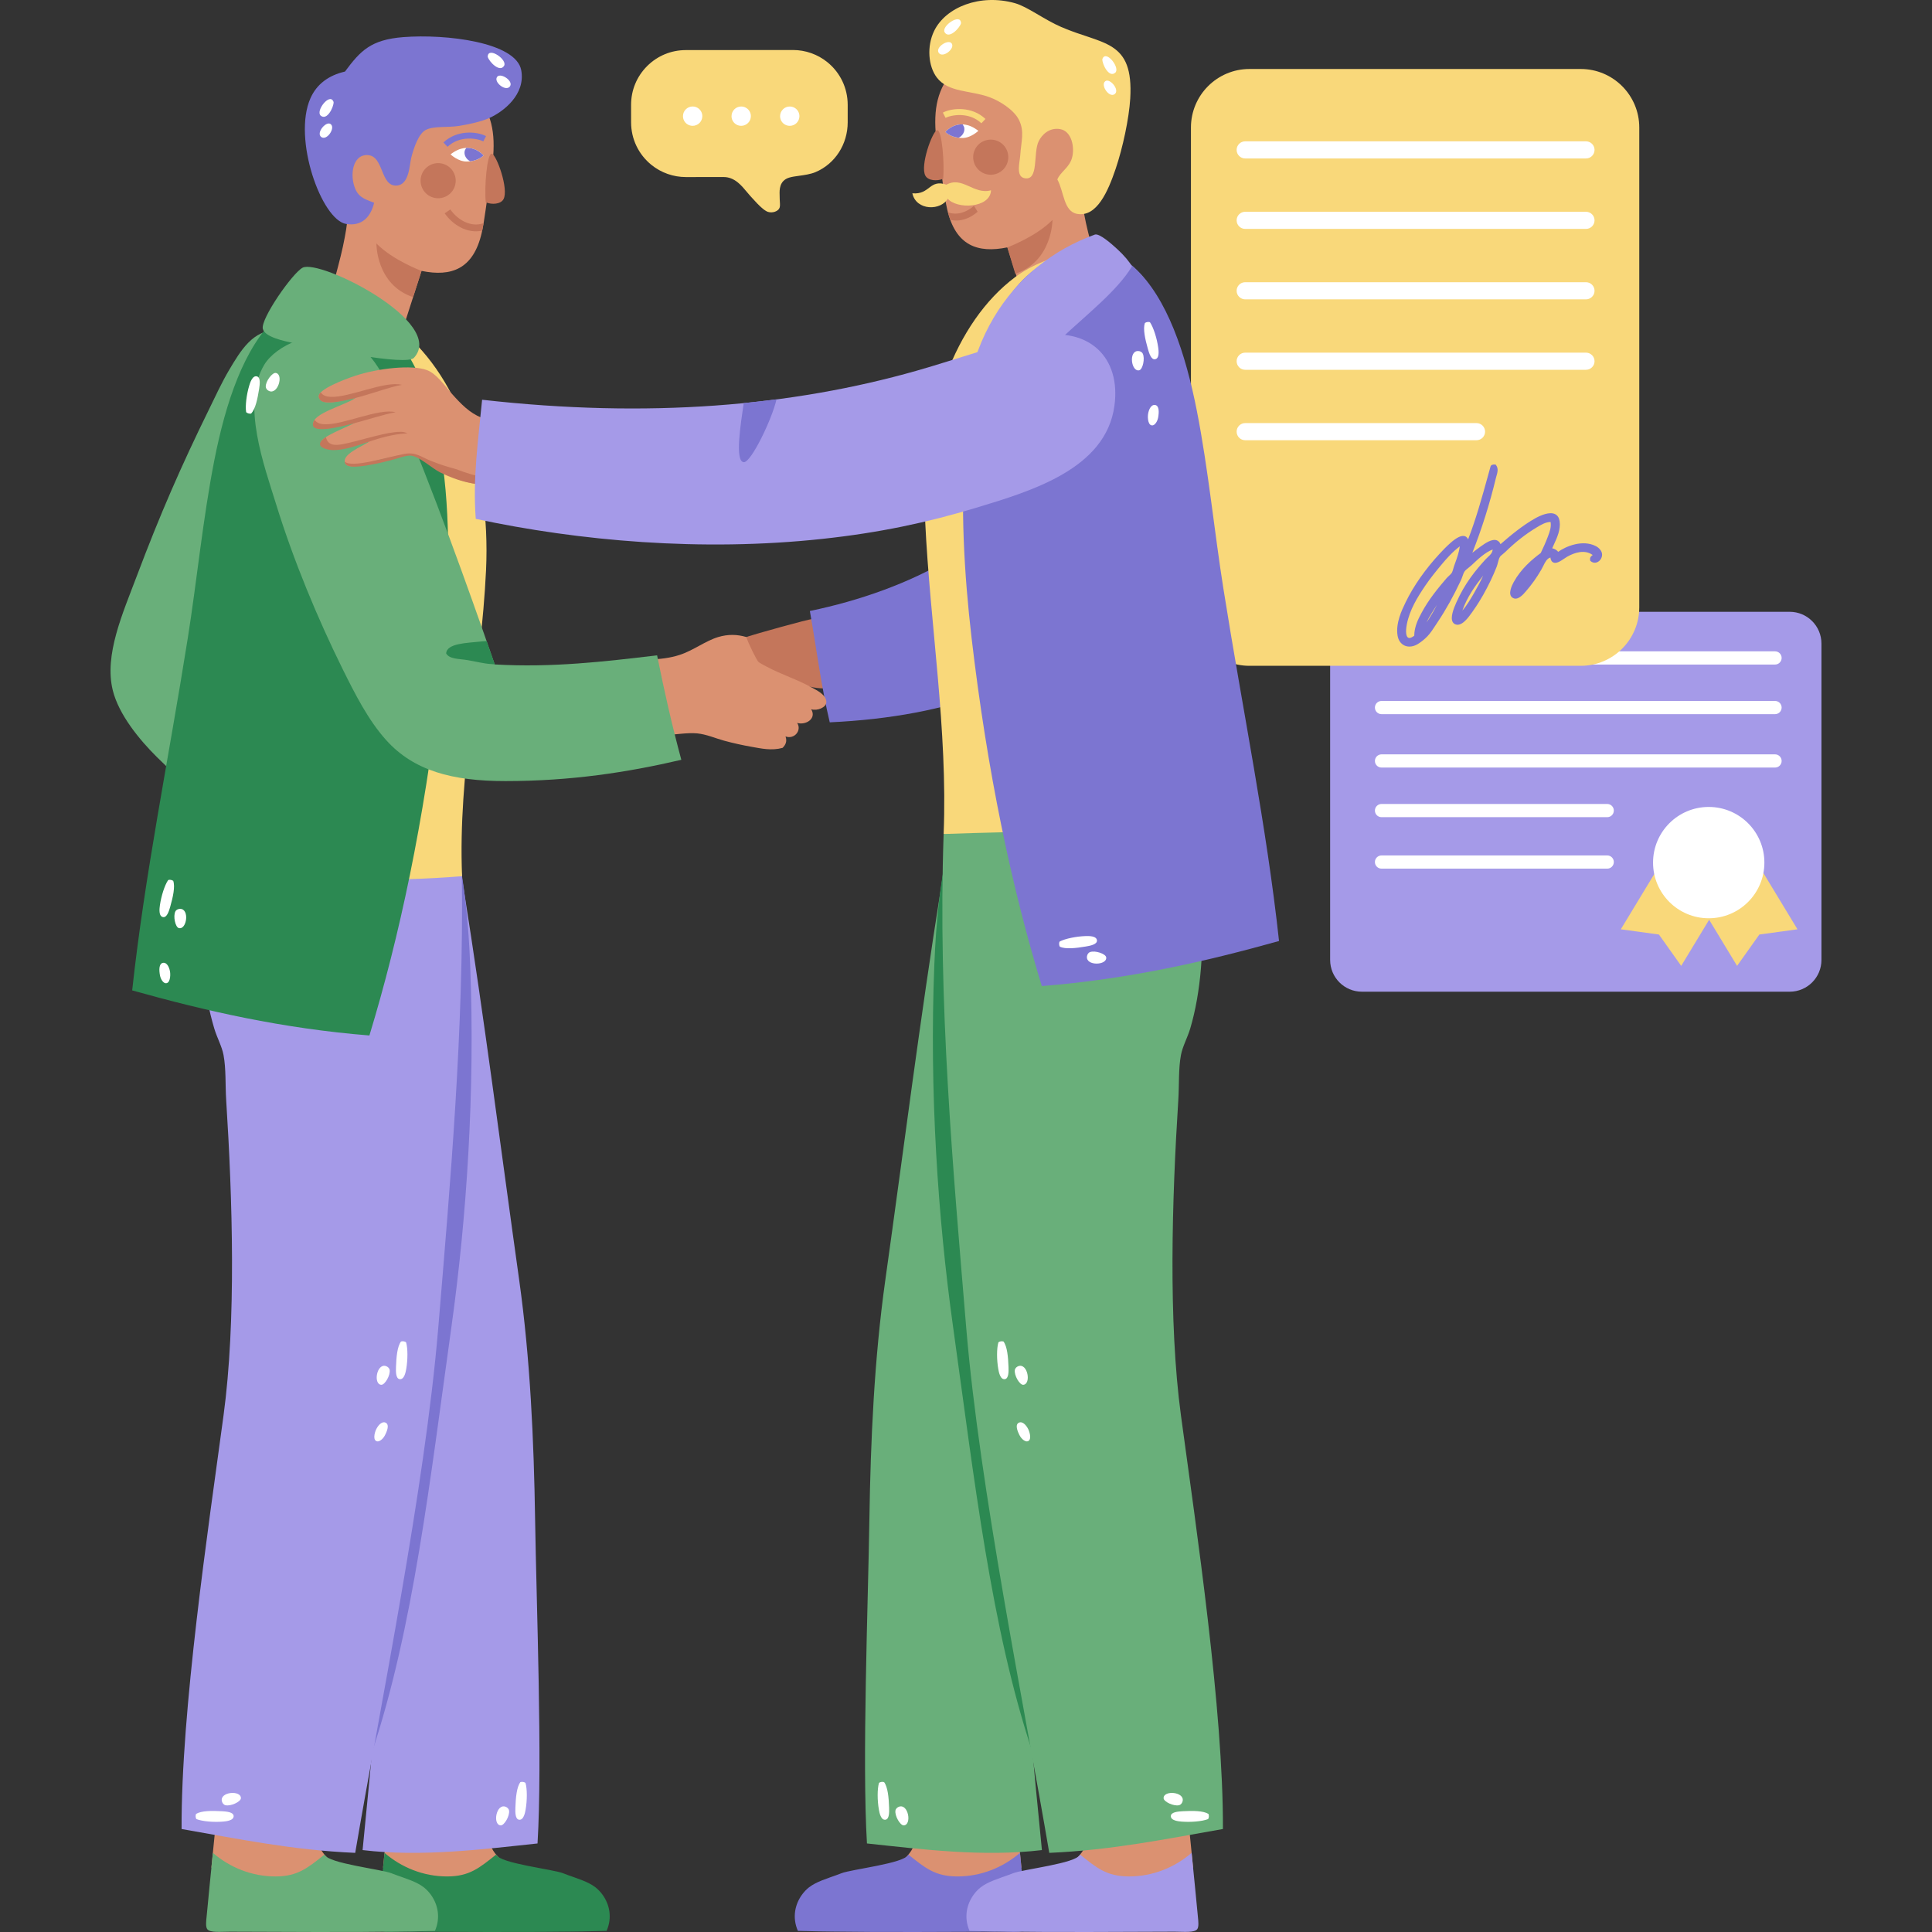 <?xml version="1.0" encoding="UTF-8"?>
<!-- Generator: Adobe Illustrator 25.2.1, SVG Export Plug-In . SVG Version: 6.00 Build 0)  -->
<svg xmlns="http://www.w3.org/2000/svg" xmlns:xlink="http://www.w3.org/1999/xlink" version="1.1" id="Capa_1" x="0px" y="0px" viewBox="0 0 512 512" style="enable-background:new 0 0 512 512;" xml:space="preserve" width="512" height="512">
<rect x="0" y="0" width="512" height="512" fill="#333333" stroke="none"/>
<g>
	<g>
		<g>
			<path style="fill-rule:evenodd;clip-rule:evenodd;fill:#A59AE8;" d="M474.287,262.811H360.919c-4.649,0-8.418-3.769-8.418-8.418     V170.55c0-4.649,3.769-8.418,8.418-8.418h113.368c4.649,0,8.418,3.769,8.418,8.418v83.843     C482.705,259.042,478.936,262.811,474.287,262.811z"/>
			<g>
				<polygon style="fill-rule:evenodd;clip-rule:evenodd;fill:#F9D87A;" points="445.536,255.968 439.631,247.657 429.531,246.275       443.801,222.715 459.805,232.412     "/>
				<polygon style="fill-rule:evenodd;clip-rule:evenodd;fill:#F9D87A;" points="460.344,255.968 466.25,247.657 476.349,246.275       462.078,222.715 446.076,232.412     "/>
				<path style="fill-rule:evenodd;clip-rule:evenodd;fill:#FFFFFF;" d="M467.58,228.6c0,8.148-6.605,14.751-14.751,14.751      c-8.15,0-14.753-6.603-14.753-14.751c0-8.145,6.603-14.751,14.753-14.751C460.975,213.848,467.58,220.455,467.58,228.6z"/>
			</g>
			<g>
				<g>
					<path style="fill:#FFFFFF;" d="M470.401,176.113H366.119c-0.968,0-1.752-0.784-1.752-1.75c0-0.966,0.784-1.75,1.752-1.75       h104.283c0.968,0,1.751,0.784,1.751,1.75C472.153,175.328,471.369,176.113,470.401,176.113z"/>
					<path style="fill:#FFFFFF;" d="M470.401,189.26H366.119c-0.968,0-1.752-0.784-1.752-1.75c0-0.969,0.784-1.75,1.752-1.75       h104.283c0.968,0,1.751,0.781,1.751,1.75C472.153,188.476,471.369,189.26,470.401,189.26z"/>
				</g>
				<g>
					<path style="fill:#FFFFFF;" d="M470.401,203.412H366.119c-0.968,0-1.752-0.781-1.752-1.75c0-0.966,0.784-1.75,1.752-1.75       h104.283c0.968,0,1.751,0.784,1.751,1.75C472.153,202.632,471.369,203.412,470.401,203.412z"/>
					<path style="fill:#FFFFFF;" d="M425.931,216.56h-59.813c-0.968,0-1.752-0.781-1.752-1.75c0-0.966,0.784-1.75,1.752-1.75h59.813       c0.966,0,1.75,0.784,1.75,1.75C427.681,215.779,426.898,216.56,425.931,216.56z"/>
					<path style="fill:#FFFFFF;" d="M425.931,230.199h-59.813c-0.968,0-1.752-0.78-1.752-1.75c0-0.966,0.784-1.75,1.752-1.75h59.813       c0.966,0,1.75,0.784,1.75,1.75C427.681,229.418,426.898,230.199,425.931,230.199z"/>
				</g>
			</g>
		</g>
		<g>
			<path style="fill-rule:evenodd;clip-rule:evenodd;fill:#F9D87A;" d="M418.912,176.449h-87.786     c-8.568,0-15.514-6.946-15.514-15.514V33.797c0-8.568,6.946-15.514,15.514-15.514h87.786c8.568,0,15.514,6.946,15.514,15.514     v127.139C434.426,169.504,427.48,176.449,418.912,176.449z"/>
			<path style="fill:#FFFFFF;" d="M420.299,41.995H329.99c-1.254,0-2.27-1.016-2.27-2.27c0-1.254,1.017-2.27,2.27-2.27h90.309     c1.254,0,2.27,1.016,2.27,2.27C422.57,40.979,421.553,41.995,420.299,41.995z"/>
			<path style="fill:#FFFFFF;" d="M420.299,60.662H329.99c-1.254,0-2.27-1.016-2.27-2.27c0-1.254,1.017-2.27,2.27-2.27h90.309     c1.254,0,2.27,1.016,2.27,2.27C422.57,59.646,421.553,60.662,420.299,60.662z"/>
			<path style="fill:#FFFFFF;" d="M420.299,79.329H329.99c-1.254,0-2.27-1.017-2.27-2.27c0-1.254,1.017-2.27,2.27-2.27h90.309     c1.254,0,2.27,1.017,2.27,2.27C422.57,78.312,421.553,79.329,420.299,79.329z"/>
			<path style="fill:#FFFFFF;" d="M420.299,97.997H329.99c-1.254,0-2.27-1.017-2.27-2.27c0-1.253,1.017-2.27,2.27-2.27h90.309     c1.254,0,2.27,1.017,2.27,2.27C422.57,96.98,421.553,97.997,420.299,97.997z"/>
			<path style="fill:#FFFFFF;" d="M391.289,116.664H329.99c-1.254,0-2.27-1.017-2.27-2.27c0-1.254,1.017-2.27,2.27-2.27h61.299     c1.253,0,2.27,1.017,2.27,2.27C393.56,115.647,392.543,116.664,391.289,116.664z"/>
			<path style="fill:#7C75D1;" d="M422.954,144.749c-3.565-1.865-8.057,0.069-10.024,1.493c-0.365-0.47-0.893-0.786-1.577-0.947     c0.134-0.318,0.291-0.656,0.454-1.01c0.819-1.775,1.836-3.983,1.502-6.189c-0.136-0.899-0.538-1.518-1.194-1.842     c-1.494-0.741-3.892,0.35-5.19,1.064c-3.352,1.848-6.82,4.736-9.27,6.892c-0.212-0.504-0.535-0.842-0.964-1.01     c-1.315-0.507-3.153,0.809-4.255,1.595l-0.111,0.078c-0.659,0.468-1.274,0.947-1.821,1.373c-0.109,0.086-0.217,0.169-0.322,0.25     c2.437-6.109,4.639-13.089,6.245-19.809c0.04-0.169,0.093-0.349,0.148-0.535c0.263-0.891,0.59-2.003-0.118-2.9l-0.1-0.129     l-0.163-0.015c-0.687-0.061-1.1,0.134-1.202,0.575l-0.671,2.423c-1.57,5.676-3.188,11.532-5.262,16.831     c-0.168-0.393-0.42-0.663-0.752-0.805c-0.895-0.387-2.258,0.248-4.051,1.867c-1.106,0.993-1.924,1.861-2.737,2.736     c-3.745,4.031-6.943,8.593-9.003,12.849c-1.007,2.078-2.692,5.556-2.143,8.867c0.204,1.23,0.85,2.156,1.818,2.612     c0.411,0.192,0.86,0.287,1.327,0.287c0.696,0,1.432-0.211,2.14-0.625c0.949-0.556,1.987-1.441,2.594-2.074     c0.845-0.88,1.564-1.988,2.258-3.06c0.198-0.306,0.395-0.61,0.596-0.911c2.077-3.101,4.057-6.666,6.054-10.898     c0.155-0.325,0.279-0.684,0.402-1.041c0.172-0.499,0.334-0.971,0.572-1.317c0.216-0.313,0.621-0.633,1.049-0.969     c0.281-0.222,0.563-0.445,0.809-0.677c1.676-1.59,3.558-3.377,5.583-4.162c-0.09,0.921-0.612,1.4-1.203,1.942     c-0.204,0.188-0.409,0.377-0.6,0.584c-2.731,2.977-5.566,6.424-7.829,11.516c-0.735,1.648-1.635,3.979-0.962,5.185     c0.22,0.396,0.596,0.64,1.083,0.707c1.565,0.192,3.092-1.948,4.012-3.238l0.165-0.232c1.373-1.908,2.44-3.751,2.835-4.455     c1.419-2.528,2.609-5.011,3.537-7.38c0.149-0.377,0.253-0.781,0.353-1.169c0.145-0.556,0.281-1.081,0.525-1.486     c0.14-0.237,0.448-0.486,0.775-0.751c0.226-0.183,0.46-0.374,0.671-0.581c2.647-2.594,5.429-4.771,8.292-6.489     c1.171-0.704,2.378-1.429,3.692-1.447c0.239,1.37-0.265,2.689-0.714,3.861l-0.136,0.356c-0.467,1.247-1.014,2.417-1.542,3.547     l-0.214,0.458c-2.312,1.722-5.192,4.148-7.161,7.698c-0.517,0.937-1.593,3.21-0.398,4.103c1.37,1.024,2.944-0.84,3.617-1.635     l0.111-0.13c1.509-1.755,2.693-3.423,3.958-5.58c0.194-0.333,0.368-0.683,0.541-1.029c0.516-1.042,0.971-1.957,1.896-2.229     c0.078,0.662,0.312,1.088,0.708,1.294c0.836,0.435,1.986-0.344,3.002-1.033c0.276-0.188,0.531-0.362,0.742-0.48     c1.922-1.076,4.619-1.996,6.752-0.442c-0.037,0.031-0.08,0.064-0.13,0.102c-0.273,0.207-0.686,0.519-0.548,1.283l0.023,0.129     l0.098,0.087c0.536,0.475,1.208,0.569,1.834,0.268c0.757-0.367,1.253-1.221,1.206-2.078     C424.514,145.961,423.718,145.149,422.954,144.749z M393.054,152.549c-0.607,1.351-1.376,2.824-2.347,4.501     c-0.927,1.604-1.951,3.374-3.168,4.764C388.824,158.183,390.905,155.282,393.054,152.549z M380.805,160.292     c-0.758,1.482-1.7,3.15-2.758,4.669c0.448-0.977,1.023-1.908,1.586-2.823l0.173-0.282     C380.137,161.317,380.47,160.797,380.805,160.292z M386.871,144.787c-0.225,1.616-0.746,3.06-1.253,4.461l-0.263,0.733     c-0.081,0.228-0.148,0.471-0.216,0.714c-0.108,0.395-0.211,0.766-0.362,1.035c-0.163,0.293-0.47,0.578-0.797,0.881     c-0.233,0.214-0.467,0.433-0.665,0.664c-2.192,2.557-4.687,5.58-6.576,9.109c-0.815,1.523-1.923,3.592-1.954,6.102l-0.111,0.074     c-0.485,0.322-0.948,0.618-1.401,0.475c-0.658-0.216-0.834-1.623-0.451-3.586c0.763-3.898,2.822-7.179,4.864-10.208     c1.327-1.964,2.898-3.898,4.399-5.695C383.342,148.039,384.991,146.178,386.871,144.787z"/>
		</g>
		<g>
			<path style="fill:#F9D87A;" d="M219.261,16.477c-2.57-2.083-5.813-3.229-9.13-3.224l-28.402,0.023     c-3.873,0.004-7.511,1.513-10.249,4.254c-2.737,2.741-4.243,6.386-4.237,10.262l0.003,4.639     c0.003,4.393,1.966,8.497,5.383,11.263c2.572,2.085,5.815,3.229,9.128,3.227l10.009-0.007c1.339-0.001,2.575,0.472,3.778,1.444     c0.902,0.736,1.667,1.651,2.34,2.463c0.315,0.382,0.614,0.739,0.906,1.058c0.165,0.18,0.342,0.378,0.535,0.589     c0.824,0.915,1.855,2.053,2.842,2.855c0.691,0.557,1.128,0.761,1.379,0.837c1.207,0.357,2.449-0.148,2.903-0.817     c0.295-0.441,0.28-0.945,0.215-1.948c-0.021-0.397-0.053-0.851-0.048-1.339c0-0.148-0.004-0.307-0.01-0.473     c-0.034-1.198-0.112-3.686,2.504-4.502c0.726-0.23,1.614-0.35,2.643-0.492c1.43-0.198,3.049-0.422,4.356-0.971     c5.191-2.188,8.545-7.382,8.539-13.231l-0.002-4.647C224.639,23.349,222.678,19.243,219.261,16.477"/>
			<g>
				<path style="fill:#FFFFFF;" d="M210.903,28.794c-0.461-0.372-1.018-0.566-1.613-0.566c-0.682-0.002-1.324,0.266-1.809,0.75      c-0.481,0.48-0.751,1.123-0.748,1.809c0,0.779,0.344,1.505,0.949,1.996c0.46,0.37,1.02,0.566,1.609,0.564      c1.413,0.005,2.563-1.147,2.563-2.56C211.854,30.013,211.51,29.285,210.903,28.794"/>
				<path style="fill:#FFFFFF;" d="M198.036,28.791c-0.46-0.372-1.016-0.569-1.612-0.568c-1.413-0.001-2.561,1.145-2.559,2.559      c-0.003,0.779,0.343,1.506,0.948,1.996c0.46,0.373,1.02,0.567,1.611,0.565c0.684,0.001,1.329-0.264,1.812-0.75      c0.484-0.481,0.75-1.124,0.751-1.811C198.989,30.006,198.642,29.28,198.036,28.791"/>
				<path style="fill:#FFFFFF;" d="M185.17,28.789c-0.461-0.374-1.017-0.569-1.612-0.568c-0.683-0.004-1.327,0.265-1.813,0.75      c-0.481,0.482-0.749,1.124-0.747,1.809c-0.002,0.779,0.343,1.504,0.947,1.995c0.462,0.373,1.019,0.568,1.611,0.569      c0.687-0.001,1.33-0.267,1.813-0.752c0.485-0.48,0.751-1.125,0.75-1.81C186.121,30.004,185.776,29.277,185.17,28.789"/>
			</g>
		</g>
	</g>
	<g>
		<g>
			<g>
				<path style="fill-rule:evenodd;clip-rule:evenodd;fill:#C4765B;" d="M221.099,182.191c-6.53,1.139-11.349-2.052-16.127-4.441      c-0.806-0.403-1.659-0.738-2.476-1.179c-0.791-0.426-1.521-1.095-2.267-1.361c-0.643-0.23-2.164-0.541-2.777-0.329      c-0.791,0.268-1.48,1.657-1.935,2.535c-1.052,2.04-1.772,3.798-3.109,5.524c-0.628,0.814-1.414,1.797-2.599,1.935      c-1.23-2.313-0.169-4.898,0.363-7.28c0.449-2.024,0.857-5.245,2.205-6.583c1.215-1.205,4.176-1.69,6.07-2.414      c0.74-0.283,16.081-4.641,16.974-4.562c0.5,0.041,1.547,1.146,2.231,1.751c4.329,3.803-2.634,10.621,1.664,14.409      c0.342,0.299,0.7,0.707,1.026,1.026C220.614,181.487,221.217,181.676,221.099,182.191z"/>
			</g>
			<path style="fill-rule:evenodd;clip-rule:evenodd;fill:#7C75D1;" d="M262.39,183.345c-12.201,4.661-26.388,7.334-42.5,8.079     c-2.236-9.355-3.528-19.658-5.268-29.505c13.437-2.785,26.307-7.433,36.879-13.697c1.858-1.098,3.946-1.922,4.916-3.512     c0.296-0.066,0.332,0.138,0.352,0.352c0.234,0,0.47,0,0.699,0C257.463,159.473,259.842,171.494,262.39,183.345z"/>
		</g>
		<g>
			<g>
				<g>
					<g>
						<g>
							<path style="fill-rule:evenodd;clip-rule:evenodd;fill:#DB9171;" d="M104.467,465.381l-2.956,29.538l21.616,10.649         c0,0,16.653-8.566,13.778-10.123c-1.169-0.628-6.065-2.803-7.193-7.316c-1.873-7.453,1.128-20.977,1.128-20.977         L104.467,465.381z"/>
						</g>
						<path style="fill:#2C8952;" d="M101.905,491.029c4.492,3.87,10.302,6.249,16.586,6.249c5.932,0,8.607-2.308,12.988-5.794        c0.005,0.005,0.005,0.02,0.01,0.031c1.041,2.318,15.045,3.849,17.725,4.911c0.96,0.383,1.966,0.73,2.951,1.072        c0.756,0.265,1.496,0.536,2.216,0.822c0.005,0.005,0.01,0.005,0.015,0.01c0.291,0.117,0.577,0.235,0.853,0.362        c0.056,0.026,0.113,0.051,0.169,0.072c0.24,0.112,0.48,0.23,0.715,0.347c0.112,0.061,0.214,0.122,0.327,0.184        c0.179,0.102,0.363,0.194,0.536,0.306c0.133,0.082,0.25,0.173,0.378,0.26c0.138,0.097,0.286,0.184,0.419,0.291        c0.689,0.536,1.348,1.22,1.925,2.022c1.72,2.41,2.634,5.861,1.041,9.531c0,0-4.293,0.117-6.432,0.153        c-0.648,0.016-1.302,0.016-1.955,0.026l-0.669,0.015l-0.005-0.005c-12.436,0.184-32.474,0.087-45.236,0.025        c-2.318-0.01-5.325,0.357-6.065-0.694c-0.117-0.163-0.184-0.393-0.23-0.649c-0.158-0.919,0.051-2.343,0.179-3.696        C100.68,503.24,101.303,497.012,101.905,491.029z"/>
					</g>
					<g>
						<path style="fill-rule:evenodd;clip-rule:evenodd;fill:#A59AE8;" d="M119.334,219.872c-0.235,0-0.47,0-0.704,0        c0.153,43.577-6.407,84.85-9.833,126.794c-3.4,41.612-8.572,102.266-12.707,143.628c15.617,1.863,31.958-0.225,46.36-1.756        c1.328-21.692-0.301-63.6-0.638-85.675c-0.327-21.288-1.302-42.781-4.212-63.574c-4.901-34.922-9.154-68.774-14.754-103.961        C122.014,230.093,121.524,223.219,119.334,219.872z"/>
						<path style="fill-rule:evenodd;clip-rule:evenodd;fill:#7C75D1;" d="M121.09,224.789c-0.296-0.061-0.332,0.138-0.352,0.355        c-6.846,80.378-15.305,161.915-22.146,239.186c10.976-33.04,15.336-71.809,21.095-113.094        c3.921-28.147,6.264-61.869,4.916-95.535C124.168,244.816,123.168,234.601,121.09,224.789z"/>
						<g>
							<path style="fill-rule:evenodd;clip-rule:evenodd;fill:#FFFFFF;" d="M137.911,472.273c-0.98,1.307-1.235,4.059-1.327,6.774         c-0.041,1.164-0.072,3.043,0.965,3.196c1.24,0.184,1.618-1.945,1.751-2.711c0.413-2.415,0.428-5.417-0.031-7.015         C139.019,472.227,138.34,472.13,137.911,472.273z"/>
							<path style="fill-rule:evenodd;clip-rule:evenodd;fill:#FFFFFF;" d="M133.96,478.797c-2.491-0.873-3.456,4.82-1.271,4.947         c0.949,0.046,2.445-2.527,2.215-3.936C134.817,479.303,134.394,478.95,133.96,478.797z"/>
						</g>
					</g>
				</g>
				<g>
					<g>
						<g>
							<path style="fill-rule:evenodd;clip-rule:evenodd;fill:#DB9171;" d="M58.976,465.381l-2.956,29.538l21.615,10.649         c0,0,16.658-8.566,13.779-10.123c-1.164-0.628-6.06-2.803-7.188-7.316c-1.873-7.453,1.128-20.977,1.128-20.977         L58.976,465.381z"/>
						</g>
						<path style="fill:#69AF7A;" d="M56.418,491.029c4.493,3.87,10.297,6.249,16.581,6.249c5.937,0,8.607-2.308,12.988-5.794        c0.005,0.005,0.005,0.02,0.01,0.031c1.047,2.318,15.05,3.849,17.725,4.911c0.965,0.383,1.97,0.73,2.951,1.072        c0.761,0.265,1.501,0.536,2.221,0.822c0.005,0.005,0.01,0.005,0.015,0.01c0.291,0.117,0.572,0.235,0.853,0.362        c0.056,0.026,0.112,0.051,0.163,0.072c0.245,0.112,0.485,0.23,0.715,0.347c0.112,0.061,0.219,0.122,0.332,0.184        c0.178,0.102,0.362,0.194,0.536,0.306c0.128,0.082,0.25,0.173,0.378,0.26c0.133,0.097,0.286,0.184,0.418,0.291        c0.684,0.536,1.348,1.22,1.92,2.022c1.72,2.41,2.634,5.861,1.047,9.531c0,0-4.294,0.117-6.432,0.153        c-0.653,0.016-1.302,0.016-1.955,0.026l-0.674,0.015v-0.005c-12.436,0.184-32.474,0.087-45.236,0.025        c-2.318-0.01-5.325,0.357-6.065-0.694c-0.118-0.163-0.189-0.393-0.235-0.649c-0.158-0.919,0.056-2.343,0.184-3.696        C55.193,503.24,55.811,497.012,56.418,491.029z"/>
					</g>
					<g>
						<path style="fill-rule:evenodd;clip-rule:evenodd;fill:#A59AE8;" d="M63.101,217.064        c-10.598,12.944-12.007,36.341-6.32,55.493c0.715,2.415,2.027,4.73,2.456,7.025c0.694,3.701,0.449,7.925,0.704,11.946        c1.669,26.166,2.685,58.615-0.704,83.589c-4.069,30.059-11.257,78.221-11.114,109.592c14.861,2.578,29.288,5.6,46.013,6.32        c6.545-38.564,18.46-96.564,22.003-139.094c3.216-38.648,6.795-79.226,6.257-119.73l-6.032-10.653        C97.039,220.151,83.312,217.577,63.101,217.064z"/>
						<g>
							<path style="fill-rule:evenodd;clip-rule:evenodd;fill:#FFFFFF;" d="M51.951,480.711c1.394-0.858,4.156-0.868,6.866-0.715         c1.164,0.071,3.038,0.204,3.099,1.251c0.071,1.25-2.088,1.434-2.859,1.496c-2.44,0.204-5.437-0.056-6.983-0.659         C51.803,481.809,51.772,481.12,51.951,480.711z"/>
							<path style="fill-rule:evenodd;clip-rule:evenodd;fill:#FFFFFF;" d="M58.807,477.362c-0.648-2.553,5.105-3.007,5.034-0.817         c-0.026,0.944-2.731,2.205-4.115,1.848C59.231,478.261,58.92,477.812,58.807,477.362z"/>
						</g>
						<g>
							<path style="fill-rule:evenodd;clip-rule:evenodd;fill:#FFFFFF;" d="M106.27,355.513c-0.98,1.312-1.241,4.064-1.327,6.78         c-0.041,1.159-0.077,3.043,0.96,3.196c1.246,0.184,1.623-1.95,1.756-2.711c0.414-2.415,0.429-5.422-0.03-7.014         C107.372,355.467,106.693,355.37,106.27,355.513z"/>
							<path style="fill-rule:evenodd;clip-rule:evenodd;fill:#FFFFFF;" d="M102.318,362.042c-2.491-0.873-3.461,4.814-1.271,4.942         c0.945,0.051,2.445-2.522,2.216-3.936C103.171,362.548,102.752,362.196,102.318,362.042z"/>
							<path style="fill-rule:evenodd;clip-rule:evenodd;fill:#FFFFFF;" d="M102.18,377.011c-0.847-0.403-1.858,0.506-2.461,1.72         c-0.49,0.975-0.975,3.068,0.265,3.247c0.552,0.077,1.455-0.541,1.986-1.537C102.594,379.272,103.273,377.527,102.18,377.011z         "/>
						</g>
					</g>
				</g>
			</g>
			<g>
				<g>
					<path style="fill-rule:evenodd;clip-rule:evenodd;fill:#DB9171;" d="M111.707,71.79c7.938,1.629,13.712-0.503,15.938-10.003       c0.801-3.441,1.286-8.47,2.093-13.125c1.48-8.508,1.761-14.789-1.246-20.193c-1.991-3.589-5.529-6.279-8.71-8.063       c-3.257-1.823-8.914-2.412-11.905-2.144c-7.928,0.717-16.74,8.212-17.613,19.014c-0.342,4.227,0.322,8.186,1.159,11.678       c1.378,5.667,0.822,9.848-0.541,16.352c-0.567,2.724-2.18,8.658-2.18,8.658c-2.833,9.056,15.087,14.373,18.886,10.646       L111.707,71.79"/>
					<g>
						<path style="fill-rule:evenodd;clip-rule:evenodd;fill:#7C75D1;" d="M99.148,53.739c-0.914,3.793-3.257,6.266-7.377,5.621        c-6.545-1.018-14.295-22.611-9.48-33.367c1.649-3.686,4.794-6.037,9.128-7.024c4.079-5.496,6.841-8.459,15.458-9.13        c11.313-0.878,29.901,1.33,31.259,8.781c1.179,6.463-4.742,10.976-8.428,12.643c-2.093,0.949-5.406,1.685-8.081,2.108        c-3.063,0.485-6.611-0.041-8.776,1.054c-1.858,0.934-3.145,4.541-3.865,7.377c-0.48,1.869-0.495,7.175-3.87,7.375        c-4.4,0.263-3.318-7.915-7.724-8.079c-4.049-0.146-4.789,5.577-3.16,9.133C95.309,52.577,97.259,52.937,99.148,53.739z"/>
						<g>
							<path style="fill-rule:evenodd;clip-rule:evenodd;fill:#FFFFFF;" d="M88.33,26.862c-0.996-2.287-4.748,2.55-3.344,3.773         c1.644,1.43,3.431-2.18,3.425-3.548C88.407,27.003,88.366,26.942,88.33,26.862z"/>
							<path style="fill-rule:evenodd;clip-rule:evenodd;fill:#FFFFFF;" d="M87.871,33.157c-1.052-1.723-4.436,2.175-2.629,3.219         C86.615,37.17,88.601,34.349,87.871,33.157z"/>
						</g>
						<g>
							<path style="fill-rule:evenodd;clip-rule:evenodd;fill:#FFFFFF;" d="M129.263,14.845c0.266-2.481,5.294,1.016,4.319,2.601         c-1.144,1.856-3.931-1.057-4.324-2.363C129.233,14.998,129.253,14.926,129.263,14.845z"/>
							<path style="fill-rule:evenodd;clip-rule:evenodd;fill:#FFFFFF;" d="M131.581,20.716c0.49-1.961,4.88,0.748,3.467,2.284         C133.975,24.167,131.239,22.069,131.581,20.716z"/>
						</g>
					</g>
					<g>
						<g>
							<g>
								<g>
									<path style="fill-rule:evenodd;clip-rule:evenodd;fill:#FFFFFF;" d="M119.4,40.909c5.156-4.03,8.735,0.288,8.735,0.288           s-1.389,1.572-4.457,1.611C121.401,42.837,119.4,40.909,119.4,40.909"/>
									<path style="fill-rule:evenodd;clip-rule:evenodd;fill:#7C75D1;" d="M128.135,41.198c0,0-1.736-2.108-4.569-2.004           c-0.117,0.207-0.383,0.605-0.429,0.845c-0.214,1.077,0.414,2.157,1.465,2.701           C127.022,42.448,128.135,41.198,128.135,41.198"/>
								</g>
								<path style="fill:#7C75D1;" d="M118.604,38.9c3.211-3.053,7.852-2.259,9.48-1.432l0.715-1.401          c-2.563-1.312-7.76-1.649-11.288,1.69L118.604,38.9z"/>
							</g>
							<path style="fill-rule:evenodd;clip-rule:evenodd;fill:#C4765B;" d="M130.356,40.748c-1.317-0.337-2.042,9.102-1.618,12.867         c1.634,0.677,3.962,0.508,4.692-0.819C134.889,50.173,131.612,41.075,130.356,40.748"/>
							<path style="fill:#C4765B;" d="M111.656,46.553c-0.735,2.463,0.664,5.059,3.124,5.794c2.466,0.733,5.059-0.671,5.794-3.129         c0.735-2.461-0.664-5.059-3.124-5.792C114.984,42.691,112.391,44.09,111.656,46.553"/>
						</g>
						<path style="fill:#C4765B;" d="M119.339,55.5l-1.491,1.036c2.114,3.02,5.948,5.46,9.935,4.587        c0.133-0.62,0.256-1.276,0.373-1.976C124.704,60.36,121.218,58.198,119.339,55.5z"/>
						<path style="fill-rule:evenodd;clip-rule:evenodd;fill:#C4765B;" d="M111.707,71.79c0,0-7.566-2.79-11.956-7.272        c0,0-0.14,10.929,9.724,14.222L111.707,71.79z"/>
					</g>
				</g>
				<g>
					<path style="fill-rule:evenodd;clip-rule:evenodd;fill:#69AF7A;" d="M73.454,87.539c1.103,0.018-0.026,1.57-0.455,2.795       c-5.422,15.721-7.173,37.484-9.827,57.28c-2.813,20.99-5.795,43.526-6.285,65.846c-0.694,1.154-1.43-0.541-1.731-0.766       c-4.651-3.523-9.072-7.591-13.611-12.099c-4.548-4.515-10.047-11.157-11.655-17.648c-2.323-9.396,2.635-20.39,6.386-30.345       c6.147-16.308,11.747-29.127,19.195-44.282c1.532-3.122,3.278-6.948,5.299-10.353C63.739,92.984,67.072,87.287,73.454,87.539z"/>
					<g>
						<path style="fill-rule:evenodd;clip-rule:evenodd;fill:#F9D87A;" d="M62.07,230.504c19.292,3.079,41.03,3.227,60.383,1.7        c-1.118-27.586,5.049-53.54,6.351-81.075c1.317-27.922-7.913-52.703-23.882-64.629c-3.972-2.966-10.328-5.84-16.51-6.32        c-2.226-0.174-6.734-0.207-9.48,0.702c-9.501,3.132-14.682,16.076-17.562,27.044C51.885,144.061,56.964,195.388,62.07,230.504        z"/>
						<g>
							<path style="fill-rule:evenodd;clip-rule:evenodd;fill:#2C8952;" d="M35.028,262.467         c19.486,5.452,39.774,10.098,62.869,11.946c7.98-26.225,14.453-56.634,18.613-92.375         c3.865-33.198,4.533-74.714-12.645-93.779c-4.646-5.167-14.539-12.135-24.234-8.431c-1.771,0.677-4.691,2.706-6.32,4.214         c-8.684,8.033-13.513,22.71-16.51,37.931c-3.012,15.315-4.661,32.18-7.025,47.067         C44.559,201.928,38.376,231.701,35.028,262.467z"/>
							<g>
								<path style="fill-rule:evenodd;clip-rule:evenodd;fill:#FFFFFF;" d="M45.912,233.437c0.531,1.547-0.056,4.242-0.801,6.856          c-0.316,1.118-0.863,2.92-1.894,2.752c-1.241-0.207-0.95-2.351-0.843-3.119c0.342-2.425,1.241-5.289,2.175-6.675          C44.875,233.054,45.554,233.169,45.912,233.437z"/>
								<path style="fill-rule:evenodd;clip-rule:evenodd;fill:#FFFFFF;" d="M47.683,240.857c2.634-0.074,1.822,5.641-0.296,5.095          c-0.924-0.243-1.562-3.153-0.909-4.421C46.713,241.076,47.224,240.87,47.683,240.857z"/>
								<path style="fill-rule:evenodd;clip-rule:evenodd;fill:#FFFFFF;" d="M43.242,255.154c0.929-0.128,1.613,1.047,1.823,2.389          c0.163,1.077-0.01,3.219-1.251,3.009c-0.546-0.094-1.215-0.96-1.419-2.07C42.154,257.178,42.047,255.31,43.242,255.154z"/>
							</g>
						</g>
					</g>
					<g>
						<path style="fill-rule:evenodd;clip-rule:evenodd;fill:#69AF7A;" d="M109.685,94.835c-2.017,2.188-24.831-2.476-31.611-3.862        c-2.813-0.574-7.954-1.646-8.429-3.865c-0.567-2.642,7.796-14.662,10.532-16.158C84.655,68.518,118.399,85.403,109.685,94.835        z"/>
						<g>
							<g>
								<path style="fill-rule:evenodd;clip-rule:evenodd;fill:#DB9171;" d="M197.8,168.826c0.541,1.846,2.787,6.134,3.094,6.473          c0.378,0.419,1.435,0.914,2.267,1.363c4.1,2.198,7.923,3.285,12.048,5.585c1.225,0.684,3.773,1.856,3.783,3.808          c0,1.44-2.455,2.417-4.023,1.904c1.521,2.491-1.43,4.296-3.716,3.624c1.271,1.902-0.654,4.434-3.078,3.589          c0.49,1.355-0.051,2.3-0.786,3.022c-2.936,0.804-5.672,0.163-8.153-0.27c-2.512-0.442-4.962-0.986-7.341-1.634          c-2.302-0.628-4.666-1.7-7.157-1.935c-2.67-0.248-6.075,0.383-8.485,0.454c-1.409-6.695-2.665-13.304-4.11-20.028          c2.788-0.097,5.386-0.393,7.913-1.205c3.655-1.177,6.851-3.711,10.241-4.743C192.939,168.035,195.4,168.104,197.8,168.826z"/>
								<g>
									<path style="fill-rule:evenodd;clip-rule:evenodd;fill:#69AF7A;" d="M174.137,173.668           c-13.871,1.654-27.838,3.305-43.021,2.417c-7.29-20.98-16.494-46.679-25.638-68.138           c-3.027-7.101-6.805-15.512-13.35-17.911c-8.919-3.272-19.063,1.519-22.126,6.675c-6.121,10.297,0.056,26.797,3.16,36.877           c4.656,15.091,11.094,30.47,17.562,43.554c3.349,6.769,6.836,13.661,11.589,18.965           c7.367,8.207,17.633,10.889,31.616,10.889c17.419,0,32.402-2.32,46.63-5.639           C178.089,192.215,175.995,182.967,174.137,173.668z"/>
									<path style="fill:#2C8952;" d="M118.241,173.178c0.893,1.534,3.364,1.384,5.616,1.754c2.016,0.332,4.36,0.944,6.325,1.054           c0.286,0.016,0.602,0.043,0.924,0.071c-0.694-2.004-1.414-4.066-2.144-6.149c-0.516,0.01-1.047,0.046-1.593,0.105           C123.882,170.404,118.359,170.439,118.241,173.178z"/>
								</g>
							</g>
							<g>
								<path style="fill-rule:evenodd;clip-rule:evenodd;fill:#FFFFFF;" d="M66.552,109.606c1.128-1.187,1.705-3.885,2.124-6.573          c0.174-1.151,0.429-3.015-0.582-3.285c-1.21-0.332-1.838,1.741-2.057,2.481c-0.705,2.351-1.072,5.33-0.807,6.971          C65.449,109.52,66.113,109.698,66.552,109.606z"/>
								<path style="fill-rule:evenodd;clip-rule:evenodd;fill:#FFFFFF;" d="M71.243,103.59c2.374,1.167,4.007-4.37,1.848-4.753          c-0.934-0.166-2.726,2.216-2.66,3.64C70.452,102.993,70.83,103.389,71.243,103.59z"/>
							</g>
						</g>
					</g>
				</g>
			</g>
		</g>
		<g>
			<g>
				<g>
					<g>
						<g>
							<path style="fill-rule:evenodd;clip-rule:evenodd;fill:#DB9171;" d="M267.74,465.381l2.951,29.538l-21.61,10.649         c0,0-16.653-8.566-13.779-10.123c1.164-0.628,6.06-2.803,7.193-7.316c1.869-7.453-1.133-20.977-1.133-20.977L267.74,465.381z         "/>
						</g>
						<path style="fill:#7C75D1;" d="M270.303,491.029c-4.498,3.87-10.302,6.249-16.587,6.249c-5.932,0-8.607-2.308-12.993-5.794        c-0.005,0.005-0.005,0.02-0.005,0.031c-1.046,2.318-15.05,3.849-17.725,4.911c-0.965,0.383-1.971,0.73-2.951,1.072        c-0.756,0.265-1.501,0.536-2.216,0.822c-0.005,0.005-0.01,0.005-0.02,0.01c-0.286,0.117-0.572,0.235-0.853,0.362        c-0.051,0.026-0.107,0.051-0.163,0.072c-0.245,0.112-0.485,0.23-0.715,0.347c-0.117,0.061-0.22,0.122-0.332,0.184        c-0.179,0.102-0.363,0.194-0.531,0.306c-0.133,0.082-0.255,0.173-0.378,0.26c-0.138,0.097-0.291,0.184-0.424,0.291        c-0.684,0.536-1.348,1.22-1.92,2.022c-1.725,2.41-2.634,5.861-1.046,9.531c0,0,4.293,0.117,6.432,0.153        c0.654,0.016,1.307,0.016,1.955,0.026l0.674,0.015v-0.005c12.436,0.184,32.479,0.087,45.242,0.025        c2.318-0.01,5.32,0.357,6.065-0.694c0.112-0.163,0.184-0.393,0.23-0.649c0.158-0.919-0.056-2.343-0.179-3.696        C271.523,503.24,270.905,497.012,270.303,491.029z"/>
					</g>
					<g>
						<path style="fill-rule:evenodd;clip-rule:evenodd;fill:#69AF7A;" d="M252.869,219.872c0.235,0,0.475,0,0.71,0        c-0.153,43.577,6.402,84.85,9.832,126.794c3.4,41.612,8.566,102.266,12.707,143.628c-15.622,1.863-31.958-0.225-46.365-1.756        c-1.322-21.692,0.301-63.6,0.638-85.675c0.327-21.288,1.302-42.781,4.217-63.574c4.901-34.922,9.148-68.774,14.754-103.961        C250.194,230.093,250.679,223.219,252.869,219.872z"/>
						<path style="fill-rule:evenodd;clip-rule:evenodd;fill:#2C8952;" d="M251.113,224.789c0.301-0.061,0.332,0.138,0.352,0.355        c6.851,80.378,15.31,161.915,22.146,239.186c-10.971-33.04-15.336-71.809-21.089-113.094        c-3.926-28.147-6.264-61.869-4.916-95.535C248.039,244.816,249.04,234.601,251.113,224.789z"/>
						<g>
							<path style="fill-rule:evenodd;clip-rule:evenodd;fill:#FFFFFF;" d="M234.291,472.273c0.98,1.307,1.24,4.059,1.332,6.774         c0.036,1.164,0.071,3.043-0.965,3.196c-1.241,0.184-1.619-1.945-1.751-2.711c-0.419-2.415-0.434-5.417,0.025-7.015         C233.189,472.227,233.867,472.13,234.291,472.273z"/>
							<path style="fill-rule:evenodd;clip-rule:evenodd;fill:#FFFFFF;" d="M238.243,478.797c2.491-0.873,3.461,4.82,1.271,4.947         c-0.944,0.046-2.44-2.527-2.211-3.936C237.39,479.303,237.814,478.95,238.243,478.797z"/>
						</g>
					</g>
				</g>
				<g>
					<g>
						<g>
							<path style="fill-rule:evenodd;clip-rule:evenodd;fill:#DB9171;" d="M313.232,465.381l2.951,29.538l-21.615,10.649         c0,0-16.653-8.566-13.779-10.123c1.169-0.628,6.06-2.803,7.198-7.316c1.869-7.453-1.138-20.977-1.138-20.977L313.232,465.381         z"/>
						</g>
						<path style="fill:#A59AE8;" d="M315.789,491.029c-4.492,3.87-10.297,6.249-16.586,6.249c-5.932,0-8.607-2.308-12.987-5.794        c0,0-0.005,0.02-0.01,0.031c-1.047,2.318-15.045,3.849-17.72,4.911c-0.965,0.383-1.976,0.73-2.956,1.072        c-0.755,0.265-1.496,0.536-2.216,0.822c-0.005,0.005-0.01,0.005-0.016,0.01c-0.291,0.117-0.577,0.235-0.857,0.362        c-0.051,0.026-0.107,0.051-0.163,0.072c-0.24,0.112-0.48,0.23-0.715,0.347c-0.112,0.061-0.219,0.122-0.332,0.184        c-0.179,0.102-0.357,0.194-0.531,0.306c-0.133,0.082-0.25,0.173-0.378,0.26c-0.138,0.097-0.291,0.184-0.419,0.291        c-0.684,0.536-1.348,1.22-1.919,2.022c-1.725,2.41-2.639,5.861-1.047,9.531c0,0,4.288,0.117,6.433,0.153        c0.648,0.016,1.302,0.016,1.955,0.026l0.669,0.015v-0.005c12.441,0.184,32.479,0.087,45.242,0.025        c2.318-0.01,5.319,0.357,6.065-0.694c0.117-0.163,0.188-0.393,0.23-0.649c0.158-0.919-0.056-2.343-0.179-3.696        C317.015,503.24,316.392,497.012,315.789,491.029z"/>
					</g>
					<g>
						<path style="fill-rule:evenodd;clip-rule:evenodd;fill:#69AF7A;" d="M308.707,210.171        c10.598,12.944,12.402,43.235,6.72,62.386c-0.72,2.415-2.027,4.73-2.461,7.025c-0.694,3.701-0.444,7.925-0.705,11.946        c-1.664,26.166-2.68,58.615,0.705,83.589c4.074,30.059,11.262,78.221,11.119,109.592c-14.866,2.578-29.288,5.6-46.018,6.32        c-6.545-38.564-18.46-96.564-22.003-139.094c-3.533-42.46-7.53-86.456-5.993-130.916        C269.394,219.617,288.496,210.684,308.707,210.171z"/>
						<g>
							<path style="fill-rule:evenodd;clip-rule:evenodd;fill:#FFFFFF;" d="M320.256,480.711c-1.394-0.858-4.155-0.868-6.871-0.715         c-1.159,0.071-3.038,0.204-3.099,1.251c-0.066,1.25,2.093,1.434,2.859,1.496c2.445,0.204,5.437-0.056,6.989-0.659         C320.399,481.809,320.435,481.12,320.256,480.711z"/>
							<path style="fill-rule:evenodd;clip-rule:evenodd;fill:#FFFFFF;" d="M313.4,477.362c0.643-2.553-5.11-3.007-5.034-0.817         c0.026,0.944,2.731,2.205,4.11,1.848C312.971,478.261,313.283,477.812,313.4,477.362z"/>
						</g>
						<g>
							<path style="fill-rule:evenodd;clip-rule:evenodd;fill:#FFFFFF;" d="M265.938,355.513c0.98,1.312,1.236,4.064,1.327,6.78         c0.041,1.159,0.072,3.043-0.965,3.196c-1.241,0.184-1.619-1.95-1.751-2.711c-0.419-2.415-0.434-5.422,0.031-7.014         C264.83,355.467,265.514,355.37,265.938,355.513z"/>
							<path style="fill-rule:evenodd;clip-rule:evenodd;fill:#FFFFFF;" d="M269.884,362.042c2.491-0.873,3.461,4.814,1.276,4.942         c-0.95,0.051-2.45-2.522-2.216-3.936C269.037,362.548,269.455,362.196,269.884,362.042z"/>
							<path style="fill-rule:evenodd;clip-rule:evenodd;fill:#FFFFFF;" d="M270.027,377.011c0.848-0.403,1.853,0.506,2.461,1.72         c0.485,0.975,0.975,3.068-0.265,3.247c-0.551,0.077-1.46-0.541-1.986-1.537C269.613,379.272,268.935,377.527,270.027,377.011         z"/>
						</g>
					</g>
				</g>
			</g>
			<g>
				<g>
					<g>
						<path style="fill-rule:evenodd;clip-rule:evenodd;fill:#DB9171;" d="M266.959,65.557c-7.938,1.626-13.712-0.503-15.928-10.004        c-0.806-3.441-1.292-8.469-2.098-13.125c-1.485-8.51-1.756-14.792,1.246-20.194c1.996-3.589,5.524-6.282,8.715-8.063        c3.252-1.823,8.908-2.415,11.9-2.142c7.928,0.712,16.74,8.206,17.613,19.009c0.342,4.227-0.322,8.189-1.164,11.678        c-1.373,5.674-0.817,9.85,0.541,16.357c0.572,2.718,2.185,8.656,2.185,8.656c2.828,9.054-15.795,12.275-19.604,8.546        L266.959,65.557"/>
						<g>
							<path style="fill-rule:evenodd;clip-rule:evenodd;fill:#F9D87A;" d="M280.207,47.554c0.802-1.994,3.109-3.073,3.859-5.616         c0.832-2.792-0.031-7.226-3.155-7.729c-2.813-0.452-4.753,1.437-5.621,3.16c-1.608,3.175,0.148,10.731-3.865,9.835         c-2.267-0.505-1.159-4.299-1.057-5.973c0.24-3.765,1.215-6.358-0.347-9.483c-1.327-2.644-5.064-4.988-7.729-5.968         c-5.1-1.887-10.981-1.2-14.049-5.268c-2.236-2.964-2.675-8.212-0.699-12.294c3.058-6.333,12.206-9.963,21.421-7.377         c3.38,0.947,7.688,4.334,12.298,6.323c11.048,4.778,19.19,3.295,18.261,18.963c-0.316,5.263-1.976,13.046-3.865,18.618         c-2.001,5.902-4.978,12.862-10.19,11.941C281.841,56.046,281.988,50.793,280.207,47.554z"/>
							<g>
								<path style="fill-rule:evenodd;clip-rule:evenodd;fill:#FFFFFF;" d="M292.204,15.498c0.996-2.287,4.748,2.55,3.344,3.773          c-1.644,1.432-3.431-2.18-3.42-3.548C292.127,15.639,292.173,15.58,292.204,15.498z"/>
								<path style="fill-rule:evenodd;clip-rule:evenodd;fill:#FFFFFF;" d="M292.663,21.793c1.051-1.723,4.442,2.175,2.629,3.219          C293.924,25.806,291.938,22.988,292.663,21.793z"/>
							</g>
							<g>
								<path style="fill-rule:evenodd;clip-rule:evenodd;fill:#FFFFFF;" d="M254.661,5.962c-0.265-2.481-5.289,1.019-4.314,2.603          c1.144,1.853,3.926-1.057,4.324-2.366C254.696,6.115,254.676,6.049,254.661,5.962z"/>
								<path style="fill-rule:evenodd;clip-rule:evenodd;fill:#FFFFFF;" d="M252.348,11.838c-0.49-1.966-4.886,0.748-3.472,2.284          C249.954,15.284,252.69,13.188,252.348,11.838z"/>
							</g>
						</g>
						<g>
							<g>
								<g>
									<g>
										<path style="fill-rule:evenodd;clip-rule:evenodd;fill:#FFFFFF;" d="M259.271,34.673            c-5.156-4.028-8.735,0.291-8.735,0.291s1.389,1.572,4.457,1.608C257.269,36.606,259.271,34.673,259.271,34.673"/>
										<path style="fill-rule:evenodd;clip-rule:evenodd;fill:#7C75D1;" d="M250.536,34.964c0,0,1.736-2.109,4.574-2.004            c0.113,0.207,0.378,0.602,0.419,0.842c0.214,1.08-0.403,2.16-1.46,2.703C251.649,36.212,250.536,34.964,250.536,34.964"/>
									</g>
									<path style="fill:#F9D87A;" d="M260.072,32.667c-3.216-3.053-7.862-2.261-9.485-1.432l-0.72-1.401           c2.568-1.312,7.765-1.652,11.287,1.69L260.072,32.667z"/>
								</g>
								<path style="fill-rule:evenodd;clip-rule:evenodd;fill:#C4765B;" d="M248.315,34.515c1.317-0.337,2.042,9.1,1.618,12.868          c-1.634,0.676-3.962,0.506-4.697-0.819C243.777,43.937,247.059,34.845,248.315,34.515"/>
								<path style="fill:#C4765B;" d="M267.015,40.32c0.73,2.463-0.664,5.057-3.13,5.794c-2.461,0.733-5.054-0.669-5.789-3.13          c-0.735-2.463,0.658-5.059,3.124-5.789C263.687,36.455,266.275,37.856,267.015,40.32"/>
							</g>
							<path style="fill:#C4765B;" d="M258.117,54.54c-1.884,1.649-4.365,2.624-6.912,1.728l0.628,2.001         c2.772,0.608,5.268-0.444,7.254-2.147C258.77,55.592,258.443,55.066,258.117,54.54z"/>
							<path style="fill-rule:evenodd;clip-rule:evenodd;fill:#C4765B;" d="M266.959,65.557c0,0,7.571-2.793,11.962-7.275         c0,0,0,10.976-9.863,14.271L266.959,65.557z"/>
						</g>
					</g>
					<g>
						<path style="fill-rule:evenodd;clip-rule:evenodd;fill:#F9D87A;" d="M250.699,49.008l0.316,3.5        c2.42,3.078,11.451,2.685,11.614-2.083C257.999,51.699,255.039,46.505,250.699,49.008z"/>
						<path style="fill-rule:evenodd;clip-rule:evenodd;fill:#F9D87A;" d="M250.954,48.986l0.316,3.505        c-1.838,3.456-8.48,3.4-9.486-1.264C246.559,51.656,246.237,47.298,250.954,48.986z"/>
					</g>
				</g>
				<g>
					<g>
						<path style="fill-rule:evenodd;clip-rule:evenodd;fill:#F9D87A;" d="M311.915,217.414c-19.292,3.071-40.279,2.81-61.844,3.604        c1.113-27.585-3.589-55.444-4.896-82.981c-1.317-27.92,7.913-52.7,23.887-64.626c3.972-2.966,10.328-5.843,16.51-6.325        c2.221-0.168,6.733-0.201,9.48,0.705c9.506,3.134,14.682,16.076,17.562,27.044        C322.099,130.969,317.02,182.298,311.915,217.414z"/>
						<g>
							<path style="fill-rule:evenodd;clip-rule:evenodd;fill:#7C75D1;" d="M338.956,249.377         c-19.486,5.452-39.774,10.096-62.87,11.944c-7.979-26.225-14.453-56.634-18.619-92.377         c-3.864-33.196-4.528-74.711,12.646-93.776c4.651-5.164,14.545-12.132,24.239-8.429c1.772,0.674,4.692,2.706,6.32,4.212         c8.679,8.033,13.513,22.713,16.51,37.934c3.012,15.313,4.656,32.18,7.025,47.067         C329.425,188.836,335.613,218.609,338.956,249.377z"/>
							<g>
								<path style="fill-rule:evenodd;clip-rule:evenodd;fill:#FFFFFF;" d="M280.865,250.889c1.486,0.697,4.227,0.396,6.907-0.059          c1.144-0.197,2.992-0.544,2.935-1.593c-0.071-1.251-2.231-1.192-3.007-1.167c-2.45,0.077-5.391,0.669-6.866,1.44          C280.6,249.819,280.641,250.503,280.865,250.889z"/>
								<path style="fill-rule:evenodd;clip-rule:evenodd;fill:#FFFFFF;" d="M288.058,253.446c-0.357,2.611,5.412,2.415,5.095,0.25          c-0.138-0.942-2.966-1.889-4.298-1.379C288.38,252.507,288.12,252.989,288.058,253.446z"/>
							</g>
							<g>
								<path style="fill-rule:evenodd;clip-rule:evenodd;fill:#FFFFFF;" d="M303.404,85.602c-0.536,1.547,0.056,4.245,0.796,6.856          c0.321,1.121,0.868,2.92,1.894,2.749c1.241-0.201,0.949-2.351,0.842-3.117c-0.342-2.425-1.241-5.289-2.17-6.672          C304.436,85.219,303.762,85.334,303.404,85.602z"/>
								<path style="fill-rule:evenodd;clip-rule:evenodd;fill:#FFFFFF;" d="M301.633,93.025c-2.639-0.077-1.828,5.639,0.296,5.095          c0.919-0.243,1.557-3.155,0.904-4.421C302.603,93.245,302.092,93.038,301.633,93.025z"/>
								<path style="fill-rule:evenodd;clip-rule:evenodd;fill:#FFFFFF;" d="M306.069,107.314c-0.924-0.122-1.608,1.052-1.817,2.395          c-0.168,1.079,0.01,3.218,1.246,3.007c0.546-0.089,1.22-0.957,1.419-2.067C307.157,109.346,307.269,107.478,306.069,107.314          z"/>
							</g>
						</g>
					</g>
					<g>
						<path style="fill-rule:evenodd;clip-rule:evenodd;fill:#A59AE8;" d="M299.974,70.6c-3.87,6.481-12.16,12.883-18.971,19.318        c-1.731,1.636-4.36,6.18-6.32,6.323c-3.033,0.219-3.783-4.176-5.973-4.919c-0.945,3.066-1.118,6.08-1.404,9.133        c-0.296,3.173,0.061,6.826-0.699,9.832c-0.735,2.895-3.584,5.761-5.273,8.079c-1.966,2.703-3.507,5.396-5.616,6.672        c-3.466-33.033,12.278-54.857,34.419-62.867c1.215-0.439,4.6,2.606,5.968,3.862C297.835,67.617,299.346,69.388,299.974,70.6z"/>
						<g>
							<g>
								<path style="fill-rule:evenodd;clip-rule:evenodd;fill:#DB9171;" d="M94.216,105.466c-2.537,1.858-11.742,4.16-11.175,6.984          c0.612,3.058,9.158-0.592,11.624-0.748c-3.038,1.753-9.746,3.992-9.684,5.751c0.072,1.983,3.875,1.71,6.346,1.297          c2.639-0.439,5.09-1.514,6.57-1.728c-2.231,1.419-7.259,3.382-6.478,5.636c0.761,2.203,6.31-0.222,8.623-0.702          c3.053-0.633,6.79-1.644,8.842-1.516c1.557,0.092,3.517,1.516,5.396,2.851c4.937,3.499,11.338,5.858,17.72,5.077          l-4.457-17.702c-3.078-1.269-5.207-3.403-7.892-6.425c-1.741-1.953-3.926-5.189-6.52-6.164          c-3.88-1.458-12.865-0.544-19.164,1.567c-2.599,0.868-9.73,3.561-9.485,5.427C84.9,108.231,91.883,105.676,94.216,105.466"/>
								<path style="fill-rule:evenodd;clip-rule:evenodd;fill:#C4765B;" d="M83.368,111.24c-2.399,3.941,5.284,2.208,8.377,1.465          c4.845-1.169,10.011-2.956,13.105-3.453c-4.477-1.164-13.866,3.4-18.863,3.185C84.986,112.391,83.92,112.134,83.368,111.24"/>
								<path style="fill-rule:evenodd;clip-rule:evenodd;fill:#C4765B;" d="M85.007,103.983c-0.868,0.924-0.5,1.414-0.276,1.84          c0.847,1.639,6.157,0.457,8.571-0.128c4.845-1.169,10.103-3.206,13.197-3.706c-4.482-1.161-13.866,3.4-18.864,3.186          C86.63,105.134,85.558,104.872,85.007,103.983"/>
								<path style="fill-rule:evenodd;clip-rule:evenodd;fill:#C4765B;" d="M128.87,126.504c-2.798-0.301-5.452-1.2-8.076-2.205          c-2.262-0.582-4.498-1.317-6.668-2.19c-2.608-1.046-3.941-2.384-7.009-1.807c-4.86,0.909-13.952,3.834-15.77,2.009          c0.02,2.233,5.11,1.182,7.816,0.682c1.547-0.289,3.16-0.72,4.789-1.131c1.618-0.406,3.446-1.154,4.789-1.128          c2.205,0.043,5.733,3.387,7.908,4.464c4.671,2.307,9.792,3.74,15.351,3.173c-0.117-0.544-0.24-1.085-0.357-1.623          C130.718,126.678,129.794,126.604,128.87,126.504z"/>
								<path style="fill-rule:evenodd;clip-rule:evenodd;fill:#C4765B;" d="M86.375,115.832c-3.849,2.537,0.342,3.443,1.93,3.449          c5.769,0.025,11.573-4.043,19.67-4.436c-1.169-0.562-2.154-0.434-3.543-0.286c-3.696,0.403-9.746,2.433-13.702,3.165          C88.922,118.058,86.865,118.155,86.375,115.832"/>
							</g>
							<g>
								<path style="fill-rule:evenodd;clip-rule:evenodd;fill:#A59AE8;" d="M126.083,137.509          c-0.832-10.836,0.674-20.974,1.68-31.573c44.078,4.983,82.142,1.695,115.146-7.691c11.196-3.185,21.85-7.165,32.612-9.182          c12.783-2.4,21.625,5.422,19.808,18.532c-2.312,16.64-21.85,22.503-36.675,26.98c-13.049,3.936-25.582,6.601-40.662,8.23          C185.946,146.271,153.436,143.364,126.083,137.509z"/>
								<path style="fill:#7C75D1;" d="M197.136,122.487c1.94,0.056,7.474-11.451,8.653-16.663c-2.869,0.37-5.759,0.715-8.694,1.006          C196.299,112.294,194.665,122.405,197.136,122.487z"/>
							</g>
						</g>
					</g>
				</g>
			</g>
		</g>
	</g>
</g>















</svg>
